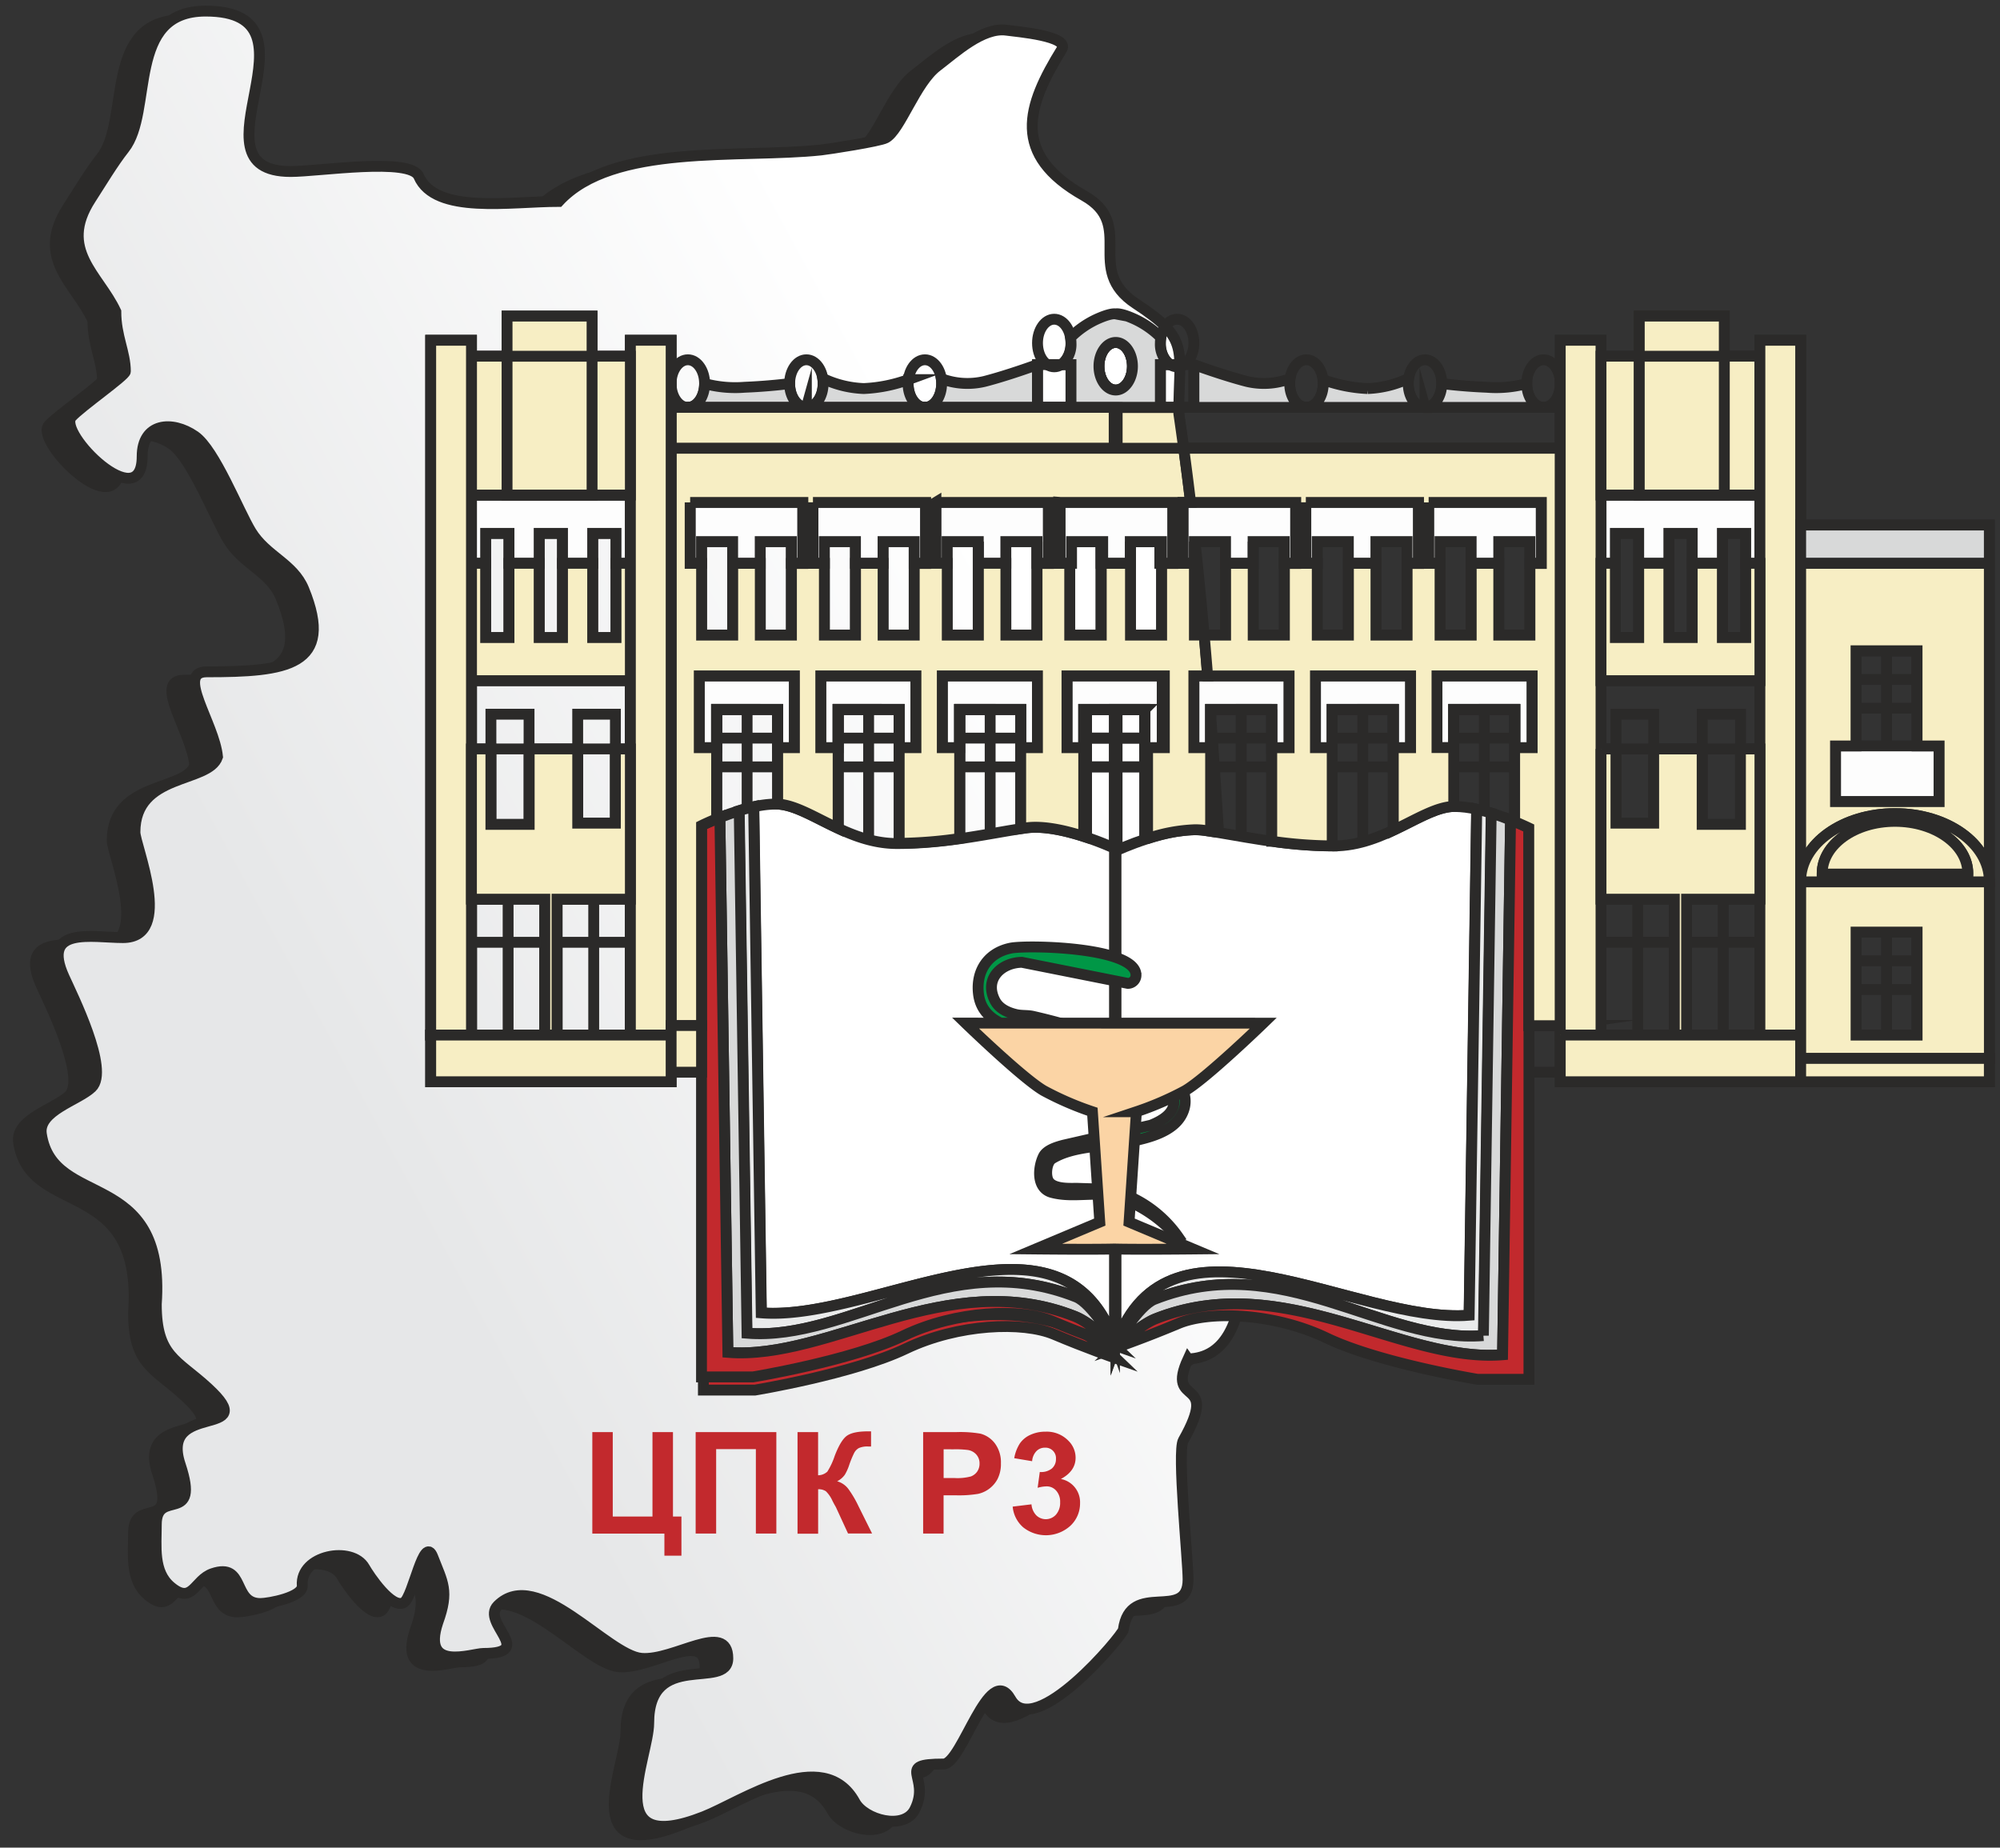 <svg width="105" height="97" fill="none" xmlns="http://www.w3.org/2000/svg"><rect width="100%" height="100%" fill="#333333" stroke="none"/><path fill-rule="evenodd" clip-rule="evenodd" d="M40.072 69.617c5.924.477 15.767-6.306 18.536 1.506V45.227s-2.81-1.32-4.634-1.068c-1.822.253-4.095.808-6.798.808-2.703 0-4.715-2.072-6.349-2.072a5.46 5.46 0 0 0-1.158.143l.404 26.58z" fill="url(#paint0_linear)" stroke="#2B2A29" stroke-width=".57" stroke-miterlimit="22.93"/><path fill-rule="evenodd" clip-rule="evenodd" d="M58.599 71.123c-2.762-7.812-12.603-1.027-18.536-1.506l-.398-26.568c-.259.058-.518.128-.772.205l.409 27.433c5.344.43 10.56-4.56 17.273-1.902.853.33 2.023 2.338 2.023 2.338z" fill="#EAEBEB" stroke="#2B2A29" stroke-width=".57" stroke-miterlimit="22.93"/><path fill-rule="evenodd" clip-rule="evenodd" d="M39.318 70.685l-.41-27.433a13.73 13.73 0 0 0-1.015.36l.419 28.079c5.344.43 11.515-4.545 18.228-1.886.837.332 2.059 1.507 2.059 1.507v-.193s-1.17-2.008-2.006-2.338c-6.714-2.657-11.931 2.335-17.276 1.904z" fill="#D8D9D9" stroke="#2B2A29" stroke-width=".57" stroke-miterlimit="22.93"/><path fill-rule="evenodd" clip-rule="evenodd" d="M61.178 71.784c-1.2 2.604 1.711.805-.25 4.278-.333.58.25 6.27.25 7.299 0 2.278-3.052 0-3.398 2.643-.037.29-4.67 5.85-5.914 3.65-1.132-2.003-2.547 3.398-3.524 3.398-2.606 0-.633.637-1.51 2.39-.556 1.112-2.64.546-3.145-.386-1.655-3.024-5.95-.023-7.928.755-5.499 2.166-2.896-3.115-2.896-4.909 0-3.882 4.153-1.708 4.153-3.398 0-1.975-2.819.143-4.53 0-1.82-.152-5.475-4.842-7.55-2.769-.897.898 2.024 2.51-.754 2.51-.597 0-3.269 1.003-2.39-1.635.602-1.658.256-2.08-.267-3.435-.467-1.212-1.027 2.082-1.508 2.389-.625.4-1.834-1.398-2.074-1.823-.654-1.159-3.392-.662-3.269.942.047.61-1.762.942-2.199.942-1.494 0-.772-2.162-2.51-1.571-.965.326-1.046 1.662-2.199.691-.938-.79-.755-2.124-.755-3.269 0-1.93 2.317.06 1.257-3.143-1.133-3.398 4.377-1.319 1.446-4.024-1.62-1.495-2.703-1.643-2.703-4.4.504-7.214-5.425-4.941-6.034-8.927-.193-1.228 1.912-1.76 2.64-2.452.954-.905-1.02-4.846-1.446-5.792-1.225-2.692 1.469-2.074 3.089-2.074 2.703 0 .63-4.827.63-5.532 0-3.137 3.87-2.564 4.336-3.96-.17-1.76-2.213-4.462-.566-4.462 4.169 0 6.743-.31 5.092-4.337-.554-1.351-1.972-1.726-2.765-3.017-.664-1.08-1.912-4.304-2.954-5.02-1.186-.825-2.765-.705-2.765 1.067 0 3.202-4.464-1.23-3.71-2.073.476-.533 2.82-2.153 2.82-2.371 0-1.006-.502-1.844-.502-3.144-.894-1.93-3.05-3.232-1.321-5.908.53-.823 1.184-1.914 1.76-2.64 1.545-1.942.065-7.229 4.276-7.229 6.534 0-1.11 8.423 4.462 8.423 1.49 0 6.288-.757 6.725.25.873 2.013 4.827 1.321 7.354 1.321C30.96 7.958 37.62 8.785 41.9 8.33c.407-.042 3.068-.455 3.394-.63.755-.397 1.563-2.915 2.704-3.77.944-.716 2.388-2.064 3.645-1.887.517.074 3.325.302 2.896 1.006-1.83 2.976-2.647 5.5 1.195 7.67 2.734 1.544-.025 3.861 2.704 5.657 2.896 1.896 2.262 2.352 2.262 5.792 1.914 13.012 2.236 26.44 3.132 39.433.178 2.696 1.294 10.056-2.653 10.184z" fill="#2B2A29" stroke="#2B2A29" stroke-width=".57" stroke-miterlimit="22.93"/><path fill-rule="evenodd" clip-rule="evenodd" d="M62.374 71.343c-1.201 2.605 1.71.805-.251 4.28-.332.578.25 6.268.25 7.298 0 2.278-3.052 0-3.398 2.643-.036.29-4.67 5.85-5.914 3.65-1.131-2.003-2.547 3.397-3.523 3.397-2.607 0-.634.638-1.51 2.39-.556 1.113-2.64.547-3.146-.386-1.654-3.023-5.95-.023-7.928.756-5.499 2.166-2.896-3.115-2.896-4.909 0-3.883 4.153-1.708 4.153-3.398 0-1.975-2.819.143-4.53 0-1.82-.152-5.475-4.842-7.549-2.769-.898.898 2.024 2.51-.755 2.51-.596 0-3.269 1.002-2.39-1.635.602-1.659.257-2.08-.267-3.435-.467-1.213-1.027 2.082-1.508 2.389-.625.4-1.834-1.398-2.073-1.823-.655-1.159-3.393-.663-3.27.942.047.61-1.762.942-2.198.942-1.495 0-.773-2.162-2.51-1.572-.966.327-1.047 1.663-2.2.692-.938-.79-.755-2.124-.755-3.27 0-1.93 2.317.06 1.257-3.142-1.133-3.399 4.378-1.32 1.447-4.024-1.62-1.495-2.704-1.643-2.704-4.4.504-7.214-5.425-4.942-6.033-8.927-.193-1.228 1.911-1.76 2.639-2.452.954-.906-1.02-4.846-1.446-5.792-1.224-2.692 1.47-2.074 3.09-2.074 2.702 0 .629-4.827.629-5.532 0-3.137 3.87-2.564 4.336-3.96-.17-1.76-2.212-4.462-.566-4.462 4.17 0 6.743-.311 5.092-4.337-.554-1.351-1.971-1.728-2.765-3.018-.664-1.079-1.911-4.303-2.954-5.02-1.186-.824-2.765-.704-2.765 1.068 0 3.201-4.464-1.23-3.709-2.074.488-.544 2.829-2.17 2.829-2.388 0-1.006-.502-1.844-.502-3.143-.894-1.931-3.05-3.233-1.321-5.909.53-.822 1.184-1.913 1.76-2.64C8.066 5.868 6.586.582 10.797.582c6.534 0-1.11 8.422 4.462 8.422 1.49 0 6.288-.757 6.725.251.872 2.012 4.827 1.32 7.354 1.32 2.827-3.073 9.488-2.247 13.767-2.702.407-.043 3.068-.456 3.394-.63.755-.398 1.562-2.915 2.704-3.77.944-.717 2.388-2.065 3.645-1.887.517.073 3.325.301 2.896 1.006-1.85 2.987-2.674 5.516 1.176 7.686 2.734 1.545-.025 3.862 2.703 5.658 2.896 1.896 2.263 2.351 2.263 5.792 1.913 13.012 2.236 26.439 3.132 39.433.187 2.696 1.301 10.066-2.643 10.183z" fill="url(#paint1_linear)" stroke="#2B2A29" stroke-width=".57" stroke-miterlimit="22.93"/><path fill-rule="evenodd" clip-rule="evenodd" d="M59.307 52.319l-5.555-1.106c-1.101.017-2.009.894-1.402 2.03.216.404.666.61 1.093.71.293.069.602.028.896.096 2.203.506 4.355 1.201 6.321 2.346.948.552 2.141 1.614 1.471 2.84-.502.917-1.824 1.215-2.755 1.404-1.23.25-2.935.193-4.043.886-.295.193-.361.89-.178 1.184.278.448 1.22.359 1.545.37 1.191.043 1.91 0 2.98.562a6.267 6.267 0 0 1 2.29 2.005l-.045.02a7.22 7.22 0 0 0-2.98-2.077c-1.19-.434-2.411.025-3.62-.295-.822-.216-.73-1.31-.448-1.89.172-.354.746-.51 1.066-.595l4.582-1.049c.658-.266 1.407-.718 1.158-1.533-.386-1.28-2.392-1.898-3.475-2.305l-4.4-1.186c-1.109-.162-2.194-.637-2.335-1.874-.135-1.184.49-2.144 1.69-2.389.847-.174 6.582-.071 6.582 1.417a.426.426 0 0 1-.271.4.43.43 0 0 1-.167.029z" fill="#009746" stroke="#2B2A29" stroke-width=".57" stroke-miterlimit="22.93"/><path fill-rule="evenodd" clip-rule="evenodd" d="M50.791 54.404s3.018 2.924 4.117 3.551c.815.44 1.667.808 2.546 1.1l.386 5.793-3.363 1.415s3.016.031 4.132 0c1.116.031 4.132 0 4.132 0l-3.364-1.415.386-5.792c.879-.293 1.73-.662 2.545-1.1 1.1-.63 4.117-3.552 4.117-3.552H50.79z" fill="#FBD4A5" stroke="#2B2A29" stroke-width=".57" stroke-miterlimit="22.93"/><path fill-rule="evenodd" clip-rule="evenodd" d="M31.095 75.186h1.075v4.431h2.085v-4.431h1.076v4.431h.444v2.056h-.894v-1.158h-3.784v-5.33h-.002zm5.43 0h4.233v5.325h-1.075V76.08h-2.085v4.431h-1.076v-5.325h.002zm5.35 0h1.075v2.266a.722.722 0 0 0 .486-.192c.163-.26.292-.538.387-.829.222-.576.446-.935.672-1.075.224-.141.579-.21 1.079-.21h.156v.795h-.152c-.165-.01-.33.017-.483.08a.612.612 0 0 0-.247.25 5.18 5.18 0 0 0-.28.687 2.57 2.57 0 0 1-.212.462 1.107 1.107 0 0 1-.406.347c.239.067.448.212.595.412.197.274.369.565.513.87l.726 1.46h-1.262l-.63-1.367c-.01-.02-.029-.058-.062-.112a5.245 5.245 0 0 1-.133-.251 1.599 1.599 0 0 0-.34-.49.693.693 0 0 0-.405-.103v2.333H41.87v-5.333h.003zm6.59 5.325v-5.325h1.724c.427-.017.856.01 1.278.08.31.08.582.265.772.522.216.301.325.666.309 1.037.01.285-.052.568-.178.825a1.532 1.532 0 0 1-1.015.777c-.37.06-.743.086-1.116.078h-.701v2.008l-1.074-.002zm1.075-4.424v1.51h.58c.285.017.571-.011.849-.083a.708.708 0 0 0 .336-.26.72.72 0 0 0 .121-.413.69.69 0 0 0-.172-.48.741.741 0 0 0-.43-.235 5.098 5.098 0 0 0-.773-.037l-.511-.002zm3.626 3.01l.987-.12a.93.93 0 0 0 .254.58.716.716 0 0 0 1.033-.04.93.93 0 0 0 .217-.647.863.863 0 0 0-.207-.61.657.657 0 0 0-.504-.226 1.83 1.83 0 0 0-.47.075l.113-.83a.902.902 0 0 0 .631-.18.642.642 0 0 0 .218-.508.55.55 0 0 0-.579-.588.61.61 0 0 0-.446.181.844.844 0 0 0-.226.529l-.94-.158a2.11 2.11 0 0 1 .295-.773c.14-.198.33-.355.553-.453.249-.113.52-.17.793-.166a1.582 1.582 0 0 1 1.207.48 1.25 1.25 0 0 1 .374.887c0 .467-.257.84-.772 1.117a1.242 1.242 0 0 1 1.006 1.265 1.604 1.604 0 0 1-.512 1.195 1.914 1.914 0 0 1-2.473.078 1.633 1.633 0 0 1-.552-1.087z" fill="#C2292D"/><path d="M24.752 17.864h-2.14V54.34h2.14V17.864zm10.482 0h-2.14V54.34h2.14V17.864zm23.419 3.523H35.234v2.14h23.42v-2.14z" stroke="#2B2A29" stroke-width=".57" stroke-miterlimit="22.93"/><path d="M36.113 21.387c.486 0 .88-.559.88-1.249 0-.69-.394-1.25-.88-1.25s-.88.56-.88 1.25.394 1.25.88 1.25zm6.223 0c.486 0 .88-.559.88-1.249 0-.69-.394-1.25-.88-1.25-.487 0-.88.56-.88 1.25s.393 1.25.88 1.25zm6.222 0c.486 0 .88-.559.88-1.249 0-.69-.394-1.25-.88-1.25s-.88.56-.88 1.25.394 1.25.88 1.25zm7.669-2.247h-1.76v2.247h1.76V19.14z" stroke="#2B2A29" stroke-width=".57" stroke-miterlimit="22.93"/><path d="M55.347 19.258c.486 0 .879-.56.879-1.25s-.393-1.249-.879-1.249c-.485 0-.878.56-.878 1.25s.393 1.249.878 1.249zm3.227 1.22c.486 0 .88-.56.88-1.25s-.394-1.249-.88-1.249-.88.56-.88 1.25.394 1.249.88 1.249zM44.91 28.435h-1.635v4.908h1.636v-4.908zm3.083 0h-1.636v4.908h1.636v-4.908zm3.361 0H49.72v4.908h1.635v-4.908zm3.086 0h-1.636v4.908h1.635v-4.908zm3.36 0h-1.636v4.908H57.8v-4.908zm-19.335 0h-1.636v4.908h1.636v-4.908zm3.082 0h-1.635v4.908h1.636v-4.908zm-.721 8.808h-3.205v7.291h3.205v-7.29z" stroke="#2B2A29" stroke-width=".57" stroke-miterlimit="22.93"/><path fill-rule="evenodd" clip-rule="evenodd" d="M41.706 35.484h-4.997v3.771h.911v-2.012h3.207v2.012h.879v-3.77z" fill="#FDFDFD" stroke="#2B2A29" stroke-width=".57" stroke-miterlimit="22.93"/><path d="M39.224 37.243H37.62v7.291h1.603v-7.29z" stroke="#2B2A29" stroke-width=".57" stroke-miterlimit="22.93"/><path d="M40.826 37.243h-3.205v3.018h3.205v-3.018z" stroke="#2B2A29" stroke-width=".57" stroke-miterlimit="22.93"/><path d="M40.826 37.243h-3.205v1.508h3.205v-1.508zm6.38 0h-3.205v7.291h3.205v-7.29z" stroke="#2B2A29" stroke-width=".57" stroke-miterlimit="22.93"/><path fill-rule="evenodd" clip-rule="evenodd" d="M48.088 35.484H43.09v3.771h.911v-2.012h3.205v2.012h.88v-3.77z" fill="#FDFDFD" stroke="#2B2A29" stroke-width=".57" stroke-miterlimit="22.93"/><path d="M45.604 37.243H44v7.291h1.603v-7.29z" stroke="#2B2A29" stroke-width=".57" stroke-miterlimit="22.93"/><path d="M47.206 37.243h-3.205v3.018h3.205v-3.018z" stroke="#2B2A29" stroke-width=".57" stroke-miterlimit="22.93"/><path d="M47.206 37.243h-3.205v1.508h3.205v-1.508zm6.38 0h-3.205v7.291h3.205v-7.29z" stroke="#2B2A29" stroke-width=".57" stroke-miterlimit="22.93"/><path fill-rule="evenodd" clip-rule="evenodd" d="M54.468 35.484H49.47v3.771h.911v-2.012h3.205v2.012h.88v-3.77z" fill="#FDFDFD" stroke="#2B2A29" stroke-width=".57" stroke-miterlimit="22.93"/><path d="M51.983 37.243h-1.602v7.291h1.602v-7.29z" stroke="#2B2A29" stroke-width=".57" stroke-miterlimit="22.93"/><path d="M53.586 37.243h-3.205v3.018h3.205v-3.018z" stroke="#2B2A29" stroke-width=".57" stroke-miterlimit="22.93"/><path d="M53.586 37.243h-3.205v1.508h3.205v-1.508zm6.664 0h-3.206v7.291h3.205v-7.29z" stroke="#2B2A29" stroke-width=".57" stroke-miterlimit="22.93"/><path fill-rule="evenodd" clip-rule="evenodd" d="M61.13 35.484h-4.996v3.771h.911v-2.012h3.205v2.012h.88v-3.77z" fill="#FDFDFD" stroke="#2B2A29" stroke-width=".57" stroke-miterlimit="22.93"/><path d="M58.647 37.243h-1.603v7.291h1.603v-7.29z" stroke="#2B2A29" stroke-width=".57" stroke-miterlimit="22.93"/><path d="M60.25 37.243h-3.206v3.018h3.205v-3.018z" stroke="#2B2A29" stroke-width=".57" stroke-miterlimit="22.93"/><path d="M60.25 37.243h-3.206v1.508h3.205v-1.508z" stroke="#2B2A29" stroke-width=".57" stroke-miterlimit="22.93"/><path fill-rule="evenodd" clip-rule="evenodd" d="M42.147 26.369h-5.919v3.205h.601v-1.14h1.635v1.14h1.447v-1.14h1.637v1.14h.599v-3.205zm6.449 0h-5.918v3.205h.598v-1.14h1.636v1.14h1.448v-1.14h1.635v1.14h.6v-3.205zm6.446 0h-5.918v3.205h.599v-1.14h1.637v1.14h1.446v-1.14h1.636v1.14h.6v-3.205zm6.448 0h-5.92v3.205h.6v-1.14h1.636v1.14h1.448v-1.14h1.636v1.14h.598v-3.205z" fill="#FDFDFD" stroke="#2B2A29" stroke-width=".57" stroke-miterlimit="22.93"/><path d="M26.723 28.004h-1.226v5.468h1.226v-5.468z" stroke="#2B2A29" stroke-width=".57" stroke-miterlimit="22.93"/><path clip-rule="evenodd" d="M28.307 28.004h1.226v5.468h-1.226v-5.468z" stroke="#2B2A29" stroke-width=".57" stroke-miterlimit="22.93"/><path d="M32.342 28.004h-1.226v5.468h1.226v-5.468z" stroke="#2B2A29" stroke-width=".57" stroke-miterlimit="22.93"/><path fill-rule="evenodd" clip-rule="evenodd" d="M33.094 25.992h-8.343v3.582h.745v-1.572h1.226v1.572h1.584v-1.572h1.226v1.572h1.583v-1.572h1.226v1.572h.753v-3.582z" fill="#FDFDFD" stroke="#2B2A29" stroke-width=".57" stroke-miterlimit="22.93"/><path d="M31.083 16.595h-4.462v9.397h4.462v-9.397z" stroke="#2B2A29" stroke-width=".57" stroke-miterlimit="22.93"/><path d="M33.094 18.7h-8.343v7.29h8.343V18.7zm2.14 35.64H22.612v2.453h12.622V54.34zm12.622-.501H35.234v2.452h12.622v-2.452zM33.094 35.735h-8.343v3.584h8.343v-3.584z" stroke="#2B2A29" stroke-width=".57" stroke-miterlimit="22.93"/><path clip-rule="evenodd" d="M25.773 37.496h2.002v5.793h-2.002v-5.793zm4.556 0h1.98v5.721h-1.98v-5.72z" stroke="#2B2A29" stroke-width=".57" stroke-miterlimit="22.93"/><path d="M28.601 47.206h-3.85v7.135h3.85v-7.135zm4.494 0h-3.85v7.135h3.85v-7.135z" stroke="#2B2A29" stroke-width=".57" stroke-miterlimit="22.93"/><path d="M26.676 47.206h-1.925v7.135h1.925v-7.135zm4.494 0h-1.925v7.135h1.925v-7.135z" stroke="#2B2A29" stroke-width=".57" stroke-miterlimit="22.93"/><path d="M28.601 49.47h-3.85v4.87h3.85v-4.87zm4.494 0h-3.85v4.87h3.85v-4.87zm61.44-31.606h-2.14V54.34h2.14V17.864zm-10.483 0h-2.139V54.34h2.14V17.864z" stroke="#2B2A29" stroke-width=".57" stroke-miterlimit="22.93"/><path d="M81.916 21.387H58.497v2.14h23.419v-2.14z" stroke="#2B2A29" stroke-width=".57" stroke-miterlimit="22.93"/><path d="M81.035 21.387c.486 0 .88-.559.88-1.249 0-.69-.394-1.25-.88-1.25s-.88.56-.88 1.25.394 1.25.88 1.25zm-6.223 0c.486 0 .88-.559.88-1.249 0-.69-.394-1.25-.88-1.25s-.88.56-.88 1.25.394 1.25.88 1.25zm-6.224 0c.487 0 .88-.559.88-1.249 0-.69-.393-1.25-.88-1.25-.486 0-.88.56-.88 1.25s.394 1.25.88 1.25zM62.68 19.14h-1.761v2.247h1.76V19.14z" stroke="#2B2A29" stroke-width=".57" stroke-miterlimit="22.93"/><path d="M61.8 19.258c.486 0 .88-.56.88-1.25s-.394-1.249-.88-1.249c-.487 0-.881.56-.881 1.25s.394 1.249.88 1.249zm-3.226 1.22c.486 0 .88-.56.88-1.25s-.394-1.249-.88-1.249-.88.56-.88 1.25.394 1.249.88 1.249z" stroke="#2B2A29" stroke-width=".57" stroke-miterlimit="22.93"/><path fill-rule="evenodd" clip-rule="evenodd" d="M74.812 21.387c.486 0 .88-.56.88-1.249 0 0 1.031.14 2.362.193a6.176 6.176 0 0 0 2.102-.193c0 .69.386 1.25.88 1.25H62.68v-2.246s1.545.566 2.765.88a3.862 3.862 0 0 0 2.284-.144 1.757 1.757 0 0 0-.019.262c0 .69.386 1.25.88 1.25.495 0 .881-.56.881-1.25 0-.07-.004-.14-.012-.21.751.275 1.54.433 2.339.469a5.478 5.478 0 0 0 2.156-.533 1.772 1.772 0 0 0-.02.278c0 .69.385 1.25.88 1.25l-.002-.007zm-32.477 0c-.486 0-.88-.56-.88-1.249 0 0-1.031.14-2.361.193a6.176 6.176 0 0 1-2.103-.193c0 .69-.386 1.25-.88 1.25h18.354v-2.246s-1.545.566-2.765.88a3.863 3.863 0 0 1-2.284-.144c.013.086.019.174.019.262 0 .69-.386 1.25-.88 1.25-.495 0-.881-.56-.881-1.25 0-.07.004-.14.012-.21a7.793 7.793 0 0 1-2.34.469 5.48 5.48 0 0 1-2.153-.533c.014.092.021.185.02.278 0 .69-.385 1.25-.88 1.25l.002-.007zm16.239-4.906c-.08-.015-.334-.023-.987.272a4.778 4.778 0 0 0-1.385.966c.017.097.025.195.026.293a1.35 1.35 0 0 1-.506 1.132h.505v2.247h4.692v-2.25h.506a1.352 1.352 0 0 1-.506-1.13 1.7 1.7 0 0 1 .026-.294 4.774 4.774 0 0 0-1.385-.965c-.653-.296-.907-.288-.986-.273v.002zm-.024 3.995c-.475-.017-.855-.58-.855-1.25s.386-1.23.855-1.248h.049c.475.017.855.579.855 1.249 0 .67-.386 1.23-.855 1.249h-.049z" fill="#D8D9D9" stroke="#2B2A29" stroke-width=".57" stroke-miterlimit="22.93"/><path d="M73.872 28.435h-1.636v4.908h1.636v-4.908zm-3.084 0h-1.636v4.908h1.636v-4.908zm-3.361 0h-1.635v4.908h1.635v-4.908zm-3.081 0h-1.635v4.908h1.635v-4.908zm-3.362 0h-1.635v4.908h1.635v-4.908zm19.335 0h-1.635v4.908h1.635v-4.908zm-3.084 0H75.6v4.908h1.635v-4.908zm2.29 8.808H76.32v7.291h3.206v-7.29z" stroke="#2B2A29" stroke-width=".57" stroke-miterlimit="22.93"/><path fill-rule="evenodd" clip-rule="evenodd" d="M75.44 35.484h4.997v3.771h-.911v-2.012h-3.205v2.012h-.88v-3.77z" fill="#FDFDFD" stroke="#2B2A29" stroke-width=".57" stroke-miterlimit="22.93"/><path d="M79.525 37.243h-1.602v7.291h1.602v-7.29z" stroke="#2B2A29" stroke-width=".57" stroke-miterlimit="22.93"/><path d="M79.525 37.243H76.32v3.018h3.206v-3.018z" stroke="#2B2A29" stroke-width=".57" stroke-miterlimit="22.93"/><path d="M79.525 37.243H76.32v1.508h3.206v-1.508zm-6.378 0H69.94v7.291h3.206v-7.29z" stroke="#2B2A29" stroke-width=".57" stroke-miterlimit="22.93"/><path fill-rule="evenodd" clip-rule="evenodd" d="M69.06 35.484h4.998v3.771h-.912v-2.012h-3.205v2.012h-.88v-3.77z" fill="#FDFDFD" stroke="#2B2A29" stroke-width=".57" stroke-miterlimit="22.93"/><path d="M73.147 37.243h-1.603v7.291h1.603v-7.29z" stroke="#2B2A29" stroke-width=".57" stroke-miterlimit="22.93"/><path d="M73.147 37.243H69.94v3.018h3.206v-3.018z" stroke="#2B2A29" stroke-width=".57" stroke-miterlimit="22.93"/><path d="M73.147 37.243H69.94v1.508h3.206v-1.508zm-6.382 0H63.56v7.291h3.205v-7.29z" stroke="#2B2A29" stroke-width=".57" stroke-miterlimit="22.93"/><path fill-rule="evenodd" clip-rule="evenodd" d="M62.68 35.484h4.997v3.771h-.912v-2.012h-3.207v2.012h-.878v-3.77z" fill="#FDFDFD" stroke="#2B2A29" stroke-width=".57" stroke-miterlimit="22.93"/><path d="M66.766 37.243h-1.603v7.291h1.603v-7.29z" stroke="#2B2A29" stroke-width=".57" stroke-miterlimit="22.93"/><path d="M66.765 37.243H63.56v3.018h3.205v-3.018z" stroke="#2B2A29" stroke-width=".57" stroke-miterlimit="22.93"/><path d="M66.765 37.243H63.56v1.508h3.205v-1.508zm-6.665 0h-3.205v7.291h3.206v-7.29z" stroke="#2B2A29" stroke-width=".57" stroke-miterlimit="22.93"/><path fill-rule="evenodd" clip-rule="evenodd" d="M56.019 35.484h4.997v3.771h-.912v-2.012h-3.207v2.012h-.878v-3.77z" fill="#FDFDFD" stroke="#2B2A29" stroke-width=".57" stroke-miterlimit="22.93"/><path d="M60.104 37.243H58.5v7.291h1.603v-7.29z" stroke="#2B2A29" stroke-width=".57" stroke-miterlimit="22.93"/><path d="M60.1 37.243h-3.205v3.018h3.206v-3.018z" stroke="#2B2A29" stroke-width=".57" stroke-miterlimit="22.93"/><path d="M60.1 37.243h-3.205v1.508h3.206v-1.508z" stroke="#2B2A29" stroke-width=".57" stroke-miterlimit="22.93"/><path fill-rule="evenodd" clip-rule="evenodd" d="M75 26.369h5.918v3.205h-.599v-1.14h-1.635v1.14h-1.448v-1.14H75.6v1.14H75v-3.205zm-6.448 0h5.918v3.205h-.6v-1.14h-1.636v1.14h-1.446v-1.14h-1.636v1.14h-.6v-3.205zm-6.447 0h5.918v3.205h-.6v-1.14h-1.636v1.14h-1.446v-1.14h-1.637v1.14h-.599v-3.205zm-6.448 0h5.918v3.205h-.598v-1.14H59.34v1.14h-1.448v-1.14h-1.635v1.14h-.6v-3.205z" fill="#FDFDFD" stroke="#2B2A29" stroke-width=".57" stroke-miterlimit="22.93"/><path d="M91.65 28.004h-1.226v5.468h1.226v-5.468z" stroke="#2B2A29" stroke-width=".57" stroke-miterlimit="22.93"/><path clip-rule="evenodd" d="M88.84 28.004h-1.226v5.468h1.226v-5.468z" stroke="#2B2A29" stroke-width=".57" stroke-miterlimit="22.93"/><path d="M86.033 28.004h-1.226v5.468h1.226v-5.468z" stroke="#2B2A29" stroke-width=".57" stroke-miterlimit="22.93"/><path fill-rule="evenodd" clip-rule="evenodd" d="M84.053 25.992h8.343v3.582h-.746v-1.572h-1.226v1.572h-1.583v-1.572h-1.226v1.572h-1.583v-1.572h-1.226v1.572h-.753v-3.582z" fill="#FDFDFD" stroke="#2B2A29" stroke-width=".57" stroke-miterlimit="22.93"/><path d="M90.525 16.595h-4.463v9.397h4.463v-9.397z" stroke="#2B2A29" stroke-width=".57" stroke-miterlimit="22.93"/><path d="M92.396 18.7h-8.343v7.29h8.343V18.7zm2.139 35.64H81.913v2.453h12.622V54.34zm-12.622-.501H69.29v2.452h12.622v-2.452zm10.483-18.104h-8.343v3.584h8.343v-3.584z" stroke="#2B2A29" stroke-width=".57" stroke-miterlimit="22.93"/><path clip-rule="evenodd" d="M91.375 37.496h-2.006v5.793h2.011v-5.793h-.005zm-4.557 0h-1.98v5.721h1.98v-5.72z" stroke="#2B2A29" stroke-width=".57" stroke-miterlimit="22.93"/><path d="M92.397 47.206h-3.85v7.135h3.85v-7.135zm-4.494 0h-3.85v7.135h3.85v-7.135z" stroke="#2B2A29" stroke-width=".57" stroke-miterlimit="22.93"/><path d="M92.396 47.206H90.47v7.135h1.925v-7.135zm-4.493 0h-1.925v7.135h1.925v-7.135z" stroke="#2B2A29" stroke-width=".57" stroke-miterlimit="22.93"/><path d="M92.397 49.47h-3.85v4.87h3.85v-4.87zm-4.494 0h-3.85v4.87h3.85v-4.87z" stroke="#2B2A29" stroke-width=".57" stroke-miterlimit="22.93"/><path fill-rule="evenodd" clip-rule="evenodd" d="M38.314 71.69l-.42-28.075c-.58.228-.966.42-.966.42V72.98h2.703s5.155-.848 7.916-2.168c2.761-1.321 6.16-1.447 7.795-.756 1.635.692 3.251 1.257 3.251 1.257s-1.22-1.177-2.058-1.507c-6.707-2.66-12.876 2.316-18.22 1.886z" fill="#C2292D" stroke="#2B2A29" stroke-width=".57" stroke-miterlimit="22.93"/><path fill-rule="evenodd" clip-rule="evenodd" d="M77.126 69.052c-5.924.476-15.767-6.307-18.536 1.505V44.662s2.811-1.32 4.634-1.067c1.822.253 4.085.816 6.789.816 2.703 0 4.715-2.071 6.348-2.071.39.006.779.054 1.159.142l-.394 26.57z" fill="url(#paint2_linear)" stroke="#2B2A29" stroke-width=".57" stroke-miterlimit="22.93"/><path fill-rule="evenodd" clip-rule="evenodd" d="M58.597 70.558c2.76-7.813 12.602-1.028 18.535-1.507l.398-26.57c.259.058.518.128.773.205l-.41 27.433c-5.344.43-10.56-4.56-17.273-1.902-.851.332-2.023 2.34-2.023 2.34z" fill="#EAEBEB" stroke="#2B2A29" stroke-width=".57" stroke-miterlimit="22.93"/><path fill-rule="evenodd" clip-rule="evenodd" d="M77.878 70.12l.41-27.434c.368.114.716.242 1.015.36l-.42 28.08c-5.344.43-11.515-4.546-18.228-1.887-.836.332-2.058 1.508-2.058 1.508v-.193s1.17-2.008 2.006-2.338c6.715-2.657 11.93 2.334 17.275 1.903z" fill="#D8D9D9" stroke="#2B2A29" stroke-width=".57" stroke-miterlimit="22.93"/><path fill-rule="evenodd" clip-rule="evenodd" d="M78.885 71.125l.419-28.08c.58.228.965.421.965.421v28.947h-2.703s-5.155-.848-7.916-2.168c-2.761-1.321-6.16-1.447-7.795-.755a62.87 62.87 0 0 1-3.252 1.257s1.22-1.178 2.059-1.508c6.707-2.659 12.875 2.317 18.223 1.886z" fill="#C2292D" stroke="#2B2A29" stroke-width=".57" stroke-miterlimit="22.93"/><path fill-rule="evenodd" clip-rule="evenodd" d="M39.975 68.926c5.924.477 15.767-6.306 18.536 1.506V44.536s-2.812-1.32-4.634-1.068c-1.823.253-4.09.817-6.793.817-2.703 0-4.715-2.072-6.348-2.072a5.46 5.46 0 0 0-1.159.143l.398 26.57z" fill="url(#paint3_linear)" stroke="#2B2A29" stroke-width=".57" stroke-miterlimit="22.93"/><path fill-rule="evenodd" clip-rule="evenodd" d="M58.5 70.43c-2.761-7.812-12.603-1.027-18.536-1.506l-.398-26.568a10.78 10.78 0 0 0-.772.205l.41 27.433c5.344.43 10.559-4.56 17.272-1.902.854.332 2.024 2.338 2.024 2.338z" fill="#EAEBEB" stroke="#2B2A29" stroke-width=".57" stroke-miterlimit="22.93"/><path fill-rule="evenodd" clip-rule="evenodd" d="M39.219 69.994l-.41-27.433c-.368.114-.716.241-1.015.359L38.213 71c5.344.43 11.515-4.545 18.229-1.887.836.332 2.058 1.508 2.058 1.508v-.193s-1.17-2.008-2.006-2.338c-6.708-2.657-11.93 2.334-17.275 1.904z" fill="#D8D9D9" stroke="#2B2A29" stroke-width=".57" stroke-miterlimit="22.93"/><path fill-rule="evenodd" clip-rule="evenodd" d="M59.21 51.628l-5.561-1.107c-1.1.018-2.008.894-1.402 2.032.217.403.666.608 1.093.708.294.07.602.03.896.097 2.203.506 4.356 1.2 6.322 2.346.947.552 2.14 1.614 1.47 2.84-.501.917-1.824 1.215-2.755 1.404-1.23.25-2.934.193-4.043.886-.295.193-.36.89-.177 1.183.278.448 1.22.36 1.544.371 1.192.043 1.91 0 2.98.562a6.267 6.267 0 0 1 2.293 2.006l-.044.022a7.22 7.22 0 0 0-2.98-2.078c-1.19-.434-2.41.025-3.62-.295-.822-.217-.73-1.31-.447-1.89.171-.354.745-.51 1.065-.596l4.582-1.048c.659-.266 1.408-.718 1.159-1.533-.386-1.28-2.393-1.898-3.476-2.305l-4.406-1.192c-1.108-.162-2.193-.637-2.334-1.874-.135-1.184.49-2.144 1.69-2.389.849-.174 6.581-.071 6.581 1.417a.43.43 0 0 1-.43.433z" fill="#009746" stroke="#2B2A29" stroke-width=".57" stroke-miterlimit="22.93"/><path fill-rule="evenodd" clip-rule="evenodd" d="M50.69 53.713s3.018 2.923 4.117 3.553c.815.439 1.666.807 2.545 1.1l.386 5.793-3.364 1.413s3.016.031 4.132 0c1.116.031 4.132 0 4.132 0l-3.363-1.413.386-5.793a16.143 16.143 0 0 0 2.547-1.1c1.1-.63 4.116-3.55 4.116-3.55l-15.634-.003z" fill="#FBD4A5" stroke="#2B2A29" stroke-width=".57" stroke-miterlimit="22.93"/><path fill-rule="evenodd" clip-rule="evenodd" d="M38.214 71l-.42-28.08c-.579.228-.965.42-.965.42v28.948h2.703s5.156-.848 7.917-2.169c2.76-1.32 6.159-1.446 7.794-.755 1.636.691 3.252 1.257 3.252 1.257s-1.22-1.177-2.058-1.508C49.729 66.455 43.558 71.43 38.214 71z" fill="#C2292D" stroke="#2B2A29" stroke-width=".57" stroke-miterlimit="22.93"/><path fill-rule="evenodd" clip-rule="evenodd" d="M35.234 23.527h23.26v-2.14h-23.26v2.14zm23.263.007H35.234v30.314h1.597V43.343s.313-.157.792-.354v-3.734h-.912v-3.77h4.997v3.77h-.88v2.96c.921.046 1.96.71 3.174 1.274v-4.234h-.911v-3.77h4.997v3.77h-.88v5.02a23.67 23.67 0 0 0 3.174-.253v-4.767h-.912v-3.77h4.997v3.77h-.88v4.248l.278-.04c.92-.128 2.095.146 3.031.45v-4.658h-.88v-3.77h5.113v3.77h-.88v4.771a8.642 8.642 0 0 1 2.494-.465c.163 0 .325.01.486.033l.328.048v-4.387h-.88v-3.77h.722a298.13 298.13 0 0 0-.181-2.144h-.512v-4.906 1.141h-.6v-3.205h.397a143.5 143.5 0 0 0-.359-2.837h-3.647zm-2.838 2.843h5.918v3.205h-.591v3.761H59.35v-4.908 1.141h-1.533v-1.141 4.908H56.16v-3.767h-.58v-3.205l.08.006zm-6.532 0h5.918v3.205h-.6V28.44v4.902h-1.636v-3.767h-1.443v-1.141 4.908h-1.635v-3.767h-.595V26.37l-.01.006zm-6.447 0h5.918v3.205h-.6v3.761h-1.636v-3.767h-1.447v3.767H43.28v-3.767h-.6v-3.205.006zm-6.447 0h5.918v3.205h-.6v3.761h-1.636v-3.767h-1.447v3.767h-1.635v-3.767h-.6v-3.2zm22.418-4.99v2.147h3.493c-.082-.603-.167-1.206-.255-1.809v-.33h-3.238v-.008z" fill="#F7EEC4" stroke="#2B2A29" stroke-width=".57" stroke-miterlimit="22.93"/><path fill-rule="evenodd" clip-rule="evenodd" d="M62.144 23.534c.128.947.25 1.894.363 2.843h5.52v3.205h-.595v3.761h-1.64v-4.908 1.141h-1.447v3.767H63.22c.063.713.123 1.427.181 2.143h4.277v3.771h-.911v4.908a23.5 23.5 0 0 0 3.174.245v-5.155h-.88v-3.77h4.995v3.77h-.908v4.337c1.215-.57 2.254-1.23 3.174-1.253v-3.09h-.88v-3.765h4.997v3.771h-.92v3.88c.45.192.742.331.742.331v10.382h1.647V23.534H62.144zm6.412 2.843h5.918v3.205h-.6v3.761h-1.636v-3.767h-1.446v3.767h-1.636v-3.767h-.6v-3.205.006zm6.447 0h5.918v3.205h-.6v3.761h-1.636v-3.767h-1.446v3.767h-1.636v-3.767h-.6v-3.2zm6.91-2.85V54.34h2.14V17.864h-2.14v5.663z" fill="#F7EEC4" stroke="#2B2A29" stroke-width=".57" stroke-miterlimit="22.93"/><path d="M86.063 18.7h-2.01v7.29h2.01V18.7z" fill="#F7EEC4" stroke="#2B2A29" stroke-width=".57" stroke-miterlimit="22.93"/><path d="M90.525 18.7h-4.463v7.29h4.463V18.7zm1.871 0h-1.869v7.29h1.87V18.7z" fill="#F7EEC4" stroke="#2B2A29" stroke-width=".57" stroke-miterlimit="22.93"/><path d="M90.525 16.595h-4.463v2.107h4.463v-2.107z" fill="#F7EEC4" stroke="#2B2A29" stroke-width=".57" stroke-miterlimit="22.93"/><path fill-rule="evenodd" clip-rule="evenodd" d="M92.395 18.7v35.64h2.14V17.864h-2.14v.836z" fill="#F7EEC4" stroke="#2B2A29" stroke-width=".57" stroke-miterlimit="22.93"/><path fill-rule="evenodd" clip-rule="evenodd" d="M90.424 33.472v-3.898h-1.583v3.898h-1.226v-3.898h-1.583v3.898h-1.226v-3.898h-.753v6.161h8.343v-6.161h-.746v3.898h-1.226zm-57.33 2.263v-6.161h-.753v3.898h-1.226v-3.898h-1.583v3.898h-1.226v-3.898h-1.584v3.898h-1.226v-3.898h-.745v6.161h8.343zm.001-6.161v24.767h2.14V17.864h-2.14v11.71z" fill="#F7EEC4" stroke="#2B2A29" stroke-width=".57" stroke-miterlimit="22.93"/><path d="M33.094 18.7h-2.01v7.29h2.01V18.7zm-2.011 0h-4.462v7.29h4.462V18.7zm-4.463 0h-1.869v7.29h1.869V18.7z" fill="#F7EEC4" stroke="#2B2A29" stroke-width=".57" stroke-miterlimit="22.93"/><path d="M31.083 16.595h-4.462v2.107h4.462v-2.107z" fill="#F7EEC4" stroke="#2B2A29" stroke-width=".57" stroke-miterlimit="22.93"/><path fill-rule="evenodd" clip-rule="evenodd" d="M24.752 25.992v-8.128h-2.14V54.34h2.14V25.992z" fill="#F7EEC4" stroke="#2B2A29" stroke-width=".57" stroke-miterlimit="22.93"/><path fill-rule="evenodd" clip-rule="evenodd" d="M30.33 39.319h-2.548v3.96h-2.01v-3.96h-1.021v7.887h3.85v7.135h.643v-7.135h3.85V39.32h-.786v3.896H30.33V39.32zm53.723 0v7.887h3.85v7.135h.643v-7.135h3.85V39.32h-1.022v3.96h-2.011v-3.96h-2.545v3.896h-1.981V39.32h-.784z" fill="#F7EEC4" stroke="#2B2A29" stroke-width=".57" stroke-miterlimit="22.93"/><path fill-rule="evenodd" clip-rule="evenodd" d="M33.095 54.34H22.612v2.453h12.622V54.34h-2.14zm2.139 0v1.95h1.597v-2.45h-1.597v.502zm46.679 0v2.453h12.622V54.34H81.913z" fill="#F7EEC4" stroke="#2B2A29" stroke-width=".57" stroke-miterlimit="22.93"/><path d="M104.44 27.564h-9.905v29.229h9.905V27.564z" stroke="#2B2A29" stroke-width=".57" stroke-miterlimit="22.93"/><path d="M104.44 27.564h-9.905v2.012h9.905v-2.012z" fill="#D8D9D9" stroke="#2B2A29" stroke-width=".57" stroke-miterlimit="22.93"/><path d="M100.647 34.164h-3.206v7.29h3.206v-7.29z" stroke="#2B2A29" stroke-width=".57" stroke-miterlimit="22.93"/><path d="M100.647 34.164h-1.603v7.29h1.603v-7.29z" stroke="#2B2A29" stroke-width=".57" stroke-miterlimit="22.93"/><path d="M100.647 34.164h-3.206v3.017h3.206v-3.017z" stroke="#2B2A29" stroke-width=".57" stroke-miterlimit="22.93"/><path d="M100.647 34.164h-3.206v1.508h3.206v-1.508z" stroke="#2B2A29" stroke-width=".57" stroke-miterlimit="22.93"/><path d="M101.799 39.16h-5.437v2.924h5.437V39.16z" fill="#FDFDFD" stroke="#2B2A29" stroke-width=".57" stroke-miterlimit="22.93"/><path clip-rule="evenodd" d="M99.488 42.713c2.734 0 4.952 1.584 4.952 3.536v.046h-9.903v-.046c-.002-1.953 2.217-3.536 4.95-3.536z" stroke="#2B2A29" stroke-width=".57" stroke-miterlimit="22.93"/><path clip-rule="evenodd" d="M99.487 43.123c2.11 0 3.823 1.222 3.823 2.73v.036h-7.646v-.036c0-1.508 1.713-2.73 3.823-2.73z" stroke="#2B2A29" stroke-width=".57" stroke-miterlimit="22.93"/><path d="M100.647 48.934h-3.206v5.407h3.206v-5.407z" stroke="#2B2A29" stroke-width=".57" stroke-miterlimit="22.93"/><path d="M100.647 48.934h-1.603v5.407h1.603v-5.407z" stroke="#2B2A29" stroke-width=".57" stroke-miterlimit="22.93"/><path d="M100.647 48.934h-3.206v3.018h3.206v-3.018z" stroke="#2B2A29" stroke-width=".57" stroke-miterlimit="22.93"/><path d="M100.647 48.934h-3.206v1.508h3.206v-1.508zm3.793 6.633h-9.905v1.226h9.905v-1.226z" stroke="#2B2A29" stroke-width=".57" stroke-miterlimit="22.93"/><path fill-rule="evenodd" clip-rule="evenodd" d="M100.646 39.162h1.159v2.924h-5.441v-2.924h1.077v-4.998h3.205v4.998zm-1.158 3.551c2.734 0 4.952 1.584 4.952 3.535V29.576h-9.905v16.672c0-1.951 2.219-3.535 4.953-3.535zm4.952 3.584h-9.903v9.268h9.905v-9.268h-.002zm-3.792 2.64v5.406h-3.205v-5.407h3.205z" fill="#F7EEC4" stroke="#2B2A29" stroke-width=".57" stroke-miterlimit="22.93"/><path fill-rule="evenodd" clip-rule="evenodd" d="M99.488 43.123c2.11 0 3.823 1.222 3.823 2.73v.036h-7.646v-.036c0-1.508 1.712-2.73 3.823-2.73zm-4.95 3.174h9.902v-.046c0-1.953-2.218-3.536-4.952-3.536s-4.953 1.583-4.953 3.535l.002.047z" fill="#F7EEC4" stroke="#2B2A29" stroke-width=".57" stroke-miterlimit="22.93"/><path fill-rule="evenodd" clip-rule="evenodd" d="M103.31 45.85c0-1.507-1.713-2.73-3.823-2.73s-3.823 1.223-3.823 2.73v.038h7.644l.002-.037z" fill="#F7EEC4" stroke="#2B2A29" stroke-width=".57" stroke-miterlimit="22.93"/><path d="M104.44 55.567h-9.905v1.226h9.905v-1.226z" fill="#F7EEC4" stroke="#2B2A29" stroke-width=".57" stroke-miterlimit="22.93"/><defs><linearGradient id="paint0_linear" x1="39.675" y1="57.013" x2="58.599" y2="57.013" gradientUnits="userSpaceOnUse"><stop stop-color="#fff"/><stop offset=".26" stop-color="#E6E7E8"/><stop offset=".79" stop-color="#D1D3D4"/><stop offset="1" stop-color="#fff"/></linearGradient><linearGradient id="paint1_linear" x1="16.434" y1="54.694" x2="54.291" y2="34.135" gradientUnits="userSpaceOnUse"><stop stop-color="#E6E7E8"/><stop offset="1" stop-color="#fff"/></linearGradient><linearGradient id="paint2_linear" x1="7812.97" y1="14249.7" x2="5957.48" y2="14249.6" gradientUnits="userSpaceOnUse"><stop stop-color="#fff"/><stop offset=".26" stop-color="#E6E7E8"/><stop offset=".79" stop-color="#D1D3D4"/><stop offset="1" stop-color="#fff"/></linearGradient><linearGradient id="paint3_linear" x1="4074.71" y1="14231" x2="5930.39" y2="14231" gradientUnits="userSpaceOnUse"><stop stop-color="#fff"/><stop offset=".26" stop-color="#E6E7E8"/><stop offset=".79" stop-color="#D1D3D4"/><stop offset="1" stop-color="#fff"/></linearGradient></defs></svg>